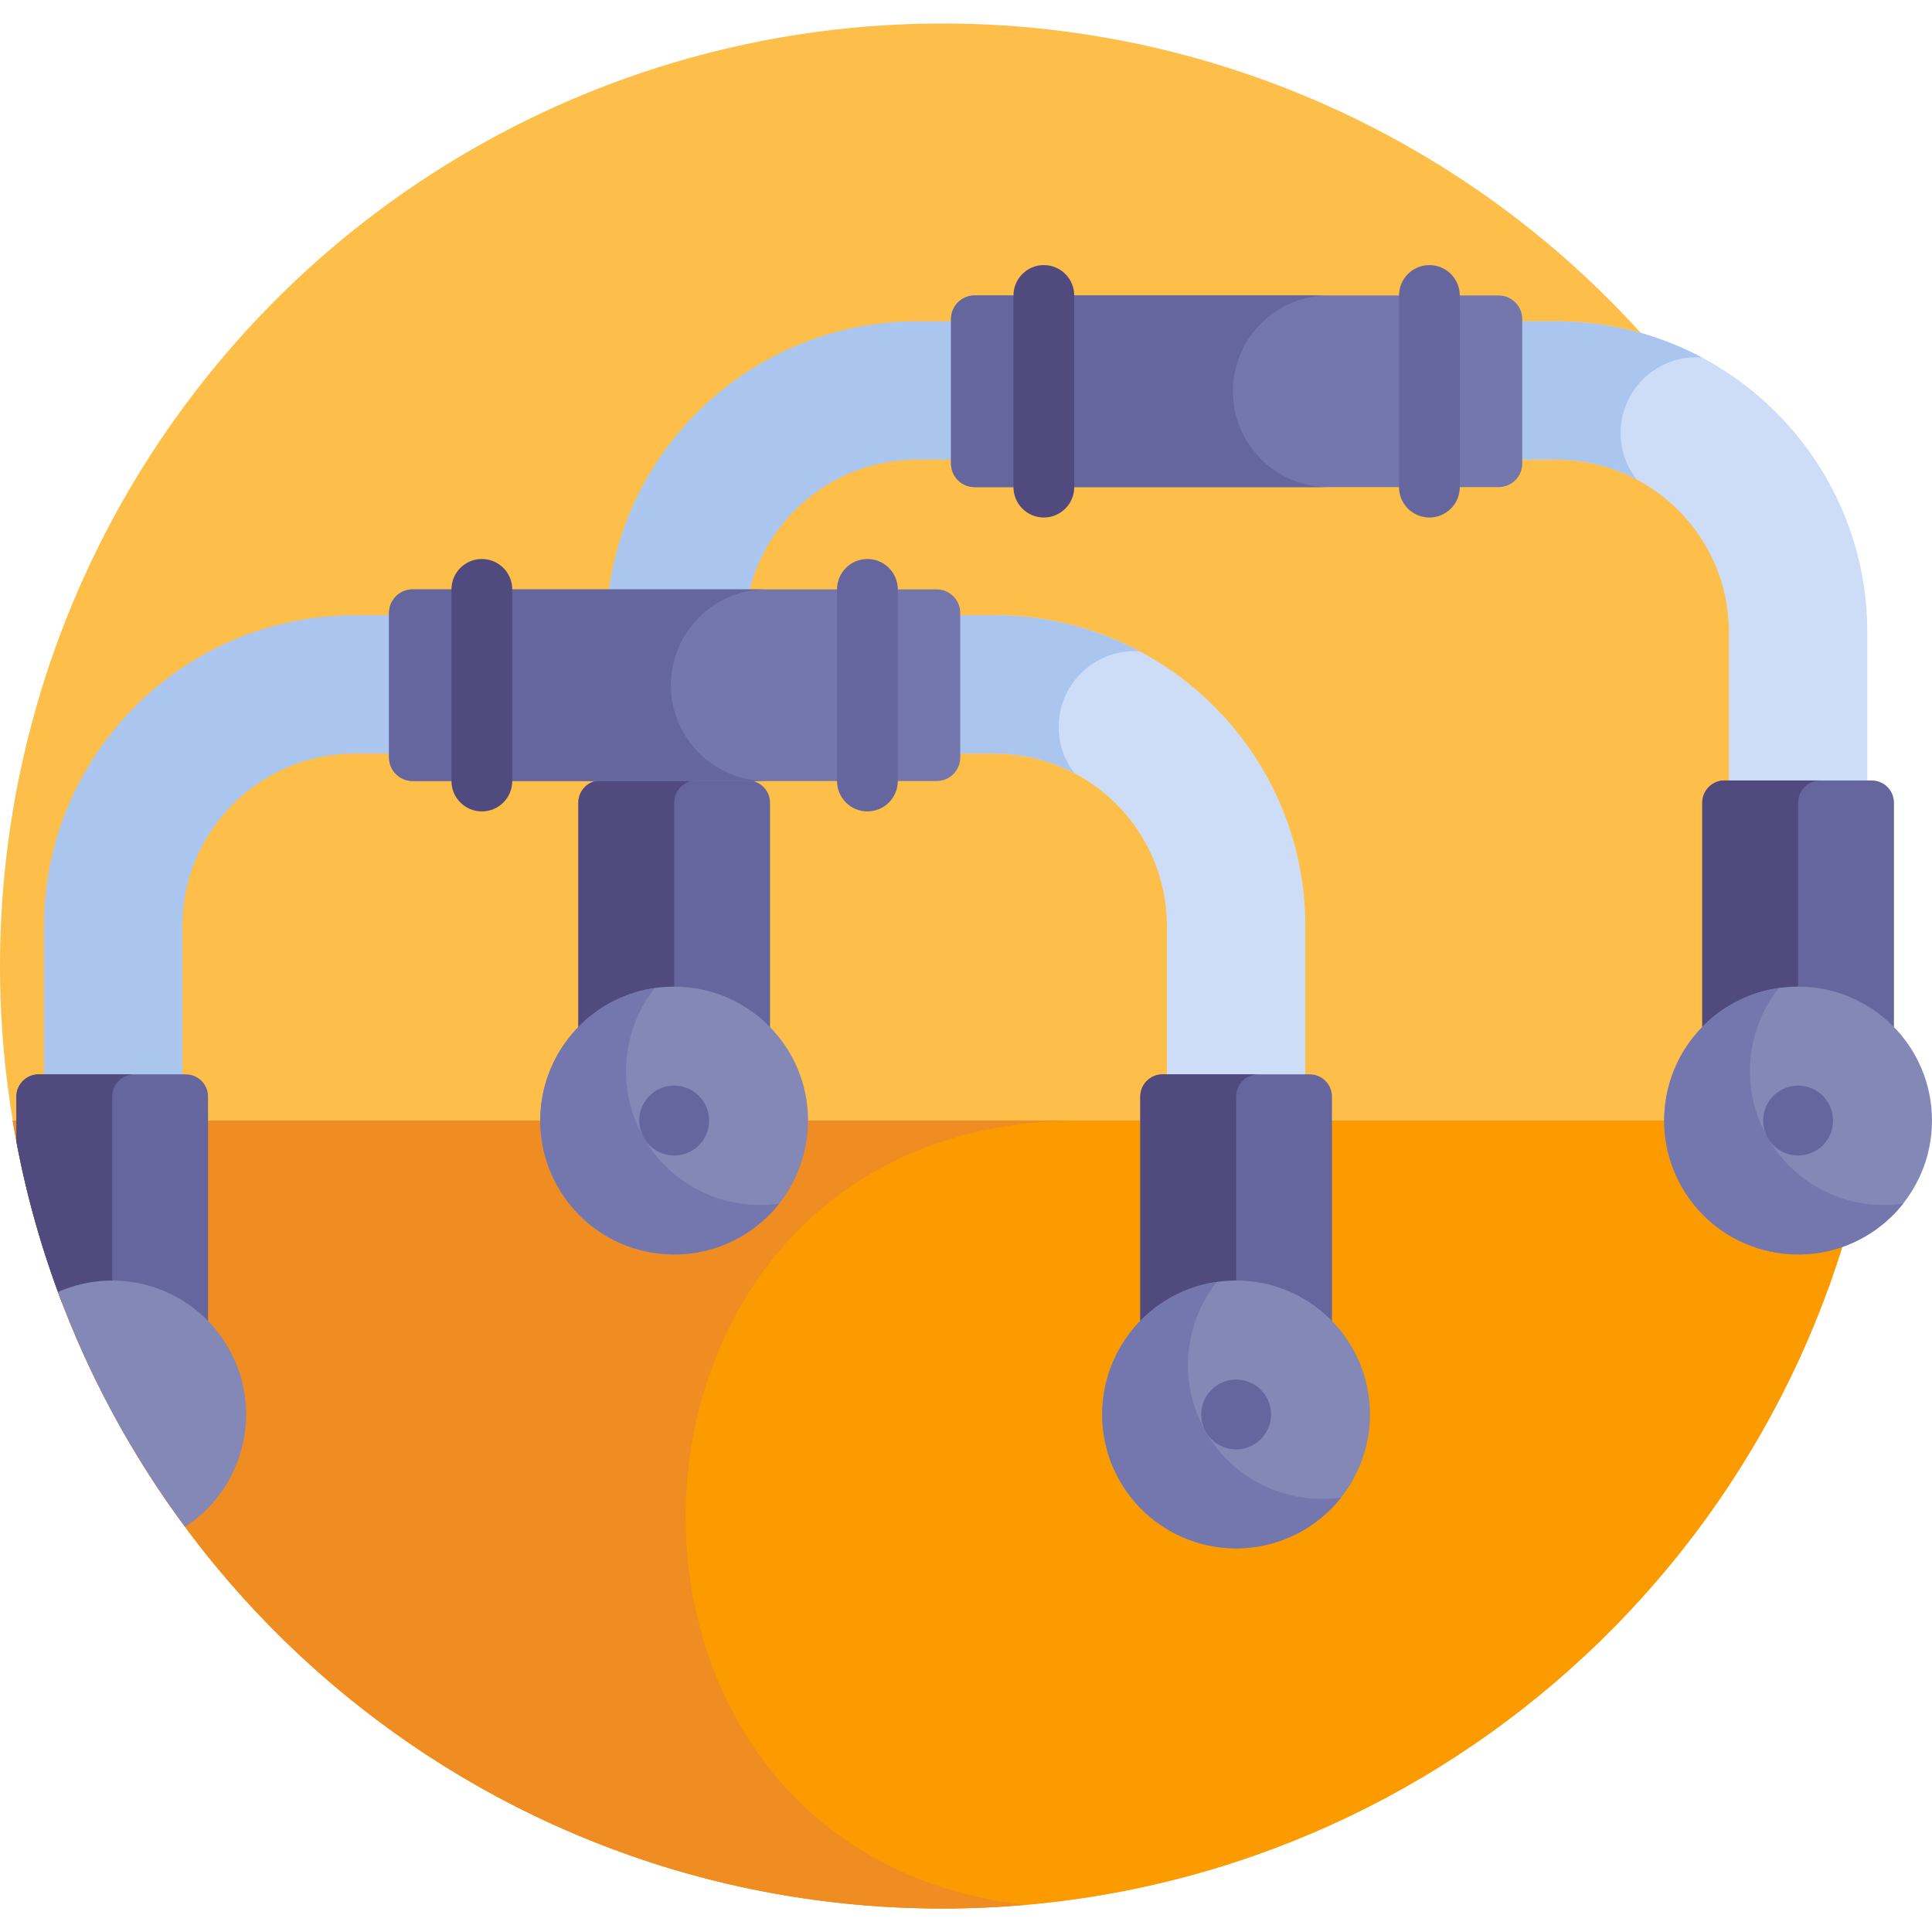 <?xml version="1.0" encoding="iso-8859-1"?>
<!-- Generator: Adobe Illustrator 19.0.0, SVG Export Plug-In . SVG Version: 6.00 Build 0)  -->
<svg version="1.1" id="Capa_1" xmlns="http://www.w3.org/2000/svg" xmlns:xlink="http://www.w3.org/1999/xlink" x="0px" y="0px"
	 viewBox="0 0 511.986 511.986" style="enable-background:new 0 0 511.986 511.986;" xml:space="preserve">
<circle style="fill:#FDBF49;" cx="249.767" cy="255.99" r="249.767"/>
<path style="fill:#FC9B00;" d="M3.363,296.955c19.546,118.454,122.416,208.808,246.406,208.808s226.861-90.354,246.406-208.808
	H3.363z"/>
<path style="fill:#EF8D22;" d="M286.073,296.955H3.363c19.546,118.454,122.416,208.808,246.406,208.808
	c7.405,0,14.732-0.332,21.973-0.963C145.499,490.453,153.596,296.955,286.073,296.955z"/>
<path style="fill:#CEDDF7;" d="M412.435,85.135c-0.931,0-7.356,0-12.261,0v36.67c4.905,0,11.329,0,12.261,0
	c25.22,0,45.735,20.517,45.735,45.735v42.503h36.67V167.54C494.84,122.102,457.874,85.135,412.435,85.135z"/>
<g>
	<path style="fill:#AAC5EE;" d="M429.47,114.765c0-11.101,8.999-20.1,20.1-20.1c0.477,0,0.943,0.039,1.412,0.071
		c-11.51-6.119-24.627-9.601-38.546-9.601c-0.931,0-7.356,0-12.261,0v36.67c4.905,0,11.329,0,12.261,0
		c7.673,0,14.906,1.908,21.263,5.262C431.058,123.665,429.47,119.404,429.47,114.765z"/>
	<path style="fill:#AAC5EE;" d="M255.246,85.135c-4.905,0-11.329,0-12.261,0c-45.438,0-82.405,36.967-82.405,82.405v42.503h36.67
		V167.54c0-25.22,20.517-45.735,45.735-45.735c0.931,0,7.356,0,12.261,0L255.246,85.135L255.246,85.135z"/>
</g>
<path style="fill:#65669E;" d="M178.66,264.687c9.957,0,18.95,4.106,25.395,10.709v-62.68c0-3.255-2.638-5.893-5.893-5.893h-39.004
	c-3.254,0-5.893,2.638-5.893,5.893v62.68C159.71,268.792,168.703,264.687,178.66,264.687z"/>
<path style="fill:#504A7F;" d="M178.66,212.716c0-3.255,2.638-5.893,5.893-5.893h-25.395c-3.254,0-5.893,2.638-5.893,5.893v62.68
	c6.445-6.604,15.438-10.709,25.395-10.709V212.716z"/>
<path style="fill:#65669E;" d="M476.505,264.687c9.956,0,18.95,4.106,25.395,10.709v-62.68c0-3.255-2.638-5.893-5.893-5.893h-39.004
	c-3.254,0-5.893,2.638-5.893,5.893v62.68C457.556,268.792,466.55,264.687,476.505,264.687z"/>
<path style="fill:#504A7F;" d="M476.505,212.716c0-3.255,2.638-5.893,5.893-5.893h-25.395c-3.254,0-5.893,2.638-5.893,5.893v62.68
	c6.445-6.604,15.438-10.709,25.395-10.709V212.716z"/>
<path style="fill:#7477AD;" d="M403.395,84.554v38.283c0,3.454-2.8,6.253-6.253,6.253H258.279c-3.454,0-6.253-2.8-6.253-6.253
	V84.554c0-3.454,2.8-6.253,6.253-6.253h138.863C400.595,78.301,403.395,81.1,403.395,84.554z"/>
<path style="fill:#65669E;" d="M326.728,103.696c0-14.025,11.37-25.395,25.395-25.395h-93.845c-3.453,0-6.253,2.8-6.253,6.253
	v38.283c0,3.453,2.8,6.253,6.253,6.253h93.845C338.098,129.09,326.728,117.721,326.728,103.696z"/>
<path style="fill:#504A7F;" d="M276.624,137.142c-4.447,0-8.052-3.604-8.052-8.052V78.301c0-4.447,3.605-8.052,8.052-8.052
	s8.052,3.604,8.052,8.052v50.788C284.676,133.538,281.071,137.142,276.624,137.142z"/>
<path style="fill:#65669E;" d="M378.797,137.142c-4.447,0-8.052-3.604-8.052-8.052V78.301c0-4.447,3.605-8.052,8.052-8.052
	s8.052,3.604,8.052,8.052v50.788C386.848,133.538,383.243,137.142,378.797,137.142z"/>
<g>
	<ellipse style="fill:#8388B7;" cx="178.647" cy="296.947" rx="35.488" ry="35.488"/>
	<ellipse style="fill:#8388B7;" cx="476.492" cy="296.942" rx="35.488" ry="35.488"/>
</g>
<g>
	<path style="fill:#7477AD;" d="M170.641,301.585c-7.483-12.961-5.853-28.674,2.889-39.745c-4.322,0.63-8.601,2.064-12.614,4.381
		c-16.974,9.8-22.79,31.505-12.99,48.478c9.8,16.974,31.505,22.79,48.478,12.99c4.013-2.317,7.394-5.306,10.101-8.734
		C192.547,320.99,178.124,314.545,170.641,301.585z"/>
	<path style="fill:#7477AD;" d="M468.487,301.585c-7.483-12.961-5.853-28.674,2.889-39.745c-4.322,0.63-8.601,2.064-12.614,4.381
		c-16.974,9.8-22.79,31.505-12.99,48.478c9.8,16.974,31.505,22.79,48.478,12.99c4.013-2.317,7.394-5.306,10.101-8.734
		C490.392,320.99,475.969,314.545,468.487,301.585z"/>
</g>
<g>
	<circle style="fill:#65669E;" cx="178.658" cy="296.95" r="9.259"/>
	<circle style="fill:#65669E;" cx="476.504" cy="296.95" r="9.259"/>
</g>
<path style="fill:#CEDDF7;" d="M263.507,163.021c-0.931,0-7.356,0-12.261,0v36.67c4.905,0,11.329,0,12.261,0
	c25.22,0,45.735,20.517,45.735,45.735v42.504h36.67v-42.504C345.911,199.988,308.945,163.021,263.507,163.021z"/>
<g>
	<path style="fill:#AAC5EE;" d="M280.542,192.651c0-11.101,8.999-20.1,20.1-20.1c0.477,0,0.943,0.039,1.412,0.071
		c-11.51-6.119-24.627-9.601-38.546-9.601c-0.931,0-7.356,0-12.261,0v36.67c4.905,0,11.329,0,12.261,0
		c7.673,0,14.906,1.908,21.263,5.262C282.129,201.551,280.542,197.291,280.542,192.651z"/>
	<path style="fill:#AAC5EE;" d="M106.317,163.021c-4.905,0-11.329,0-12.261,0c-45.438,0-82.405,36.967-82.405,82.405v42.504h36.67
		v-42.504c0-25.22,20.517-45.735,45.735-45.735c0.931,0,7.356,0,12.261,0V163.021z"/>
</g>
<path style="fill:#65669E;" d="M49.232,284.71H10.229c-3.255,0-5.893,2.638-5.893,5.893v11.875
	c2.773,14.73,6.838,29.001,12.075,42.696c4.114-1.67,8.607-2.6,13.32-2.6c9.957,0,18.95,4.106,25.395,10.709v-62.68
	C55.125,287.348,52.487,284.71,49.232,284.71z"/>
<path style="fill:#504A7F;" d="M4.336,290.603v11.876c2.773,14.73,6.838,29.001,12.074,42.695c4.114-1.67,8.607-2.6,13.32-2.6
	v-51.97c0-3.255,2.638-5.893,5.893-5.893H10.229C6.975,284.71,4.336,287.348,4.336,290.603z"/>
<path style="fill:#65669E;" d="M327.577,342.573c9.956,0,18.95,4.106,25.395,10.709v-62.68c0-3.255-2.638-5.893-5.893-5.893h-39.004
	c-3.254,0-5.893,2.638-5.893,5.893v62.68C308.627,346.678,317.62,342.573,327.577,342.573z"/>
<path style="fill:#504A7F;" d="M327.577,290.603c0-3.255,2.638-5.893,5.893-5.893h-25.395c-3.254,0-5.893,2.638-5.893,5.893v62.68
	c6.445-6.604,15.438-10.709,25.395-10.709V290.603z"/>
<path style="fill:#7477AD;" d="M254.466,162.441v38.283c0,3.454-2.8,6.253-6.253,6.253H109.35c-3.454,0-6.253-2.8-6.253-6.253
	v-38.283c0-3.454,2.8-6.253,6.253-6.253h138.863C251.667,156.188,254.466,158.988,254.466,162.441z"/>
<path style="fill:#65669E;" d="M177.8,181.582c0-14.025,11.37-25.395,25.395-25.395H109.35c-3.453,0-6.253,2.8-6.253,6.253v38.283
	c0,3.453,2.8,6.253,6.253,6.253h93.845C189.169,206.976,177.8,195.607,177.8,181.582z"/>
<path style="fill:#504A7F;" d="M127.695,215.028c-4.447,0-8.052-3.604-8.052-8.052v-50.789c0-4.447,3.605-8.052,8.052-8.052
	c4.447,0,8.052,3.604,8.052,8.052v50.789C135.746,211.424,132.141,215.028,127.695,215.028z"/>
<path style="fill:#65669E;" d="M229.868,215.028c-4.447,0-8.052-3.604-8.052-8.052v-50.789c0-4.447,3.605-8.052,8.052-8.052
	s8.052,3.604,8.052,8.052v50.789C237.919,211.424,234.315,215.028,229.868,215.028z"/>
<g>
	<path style="fill:#8388B7;" d="M15.355,342.395c8.272,22.435,19.675,43.351,33.675,62.229
		c15.767-10.198,20.93-31.083,11.435-47.527C51.302,341.227,31.735,335.115,15.355,342.395z"/>
	<ellipse style="fill:#8388B7;" cx="327.565" cy="374.829" rx="35.488" ry="35.488"/>
</g>
<path style="fill:#7477AD;" d="M319.558,379.471c-7.483-12.961-5.853-28.674,2.889-39.745c-4.322,0.63-8.601,2.064-12.614,4.381
	c-16.974,9.8-22.79,31.505-12.99,48.478c9.8,16.974,31.505,22.79,48.478,12.99c4.013-2.317,7.394-5.306,10.101-8.734
	C341.463,398.876,327.04,392.431,319.558,379.471z"/>
<circle style="fill:#65669E;" cx="327.576" cy="374.839" r="9.259"/>
<g>
</g>
<g>
</g>
<g>
</g>
<g>
</g>
<g>
</g>
<g>
</g>
<g>
</g>
<g>
</g>
<g>
</g>
<g>
</g>
<g>
</g>
<g>
</g>
<g>
</g>
<g>
</g>
<g>
</g>
</svg>
